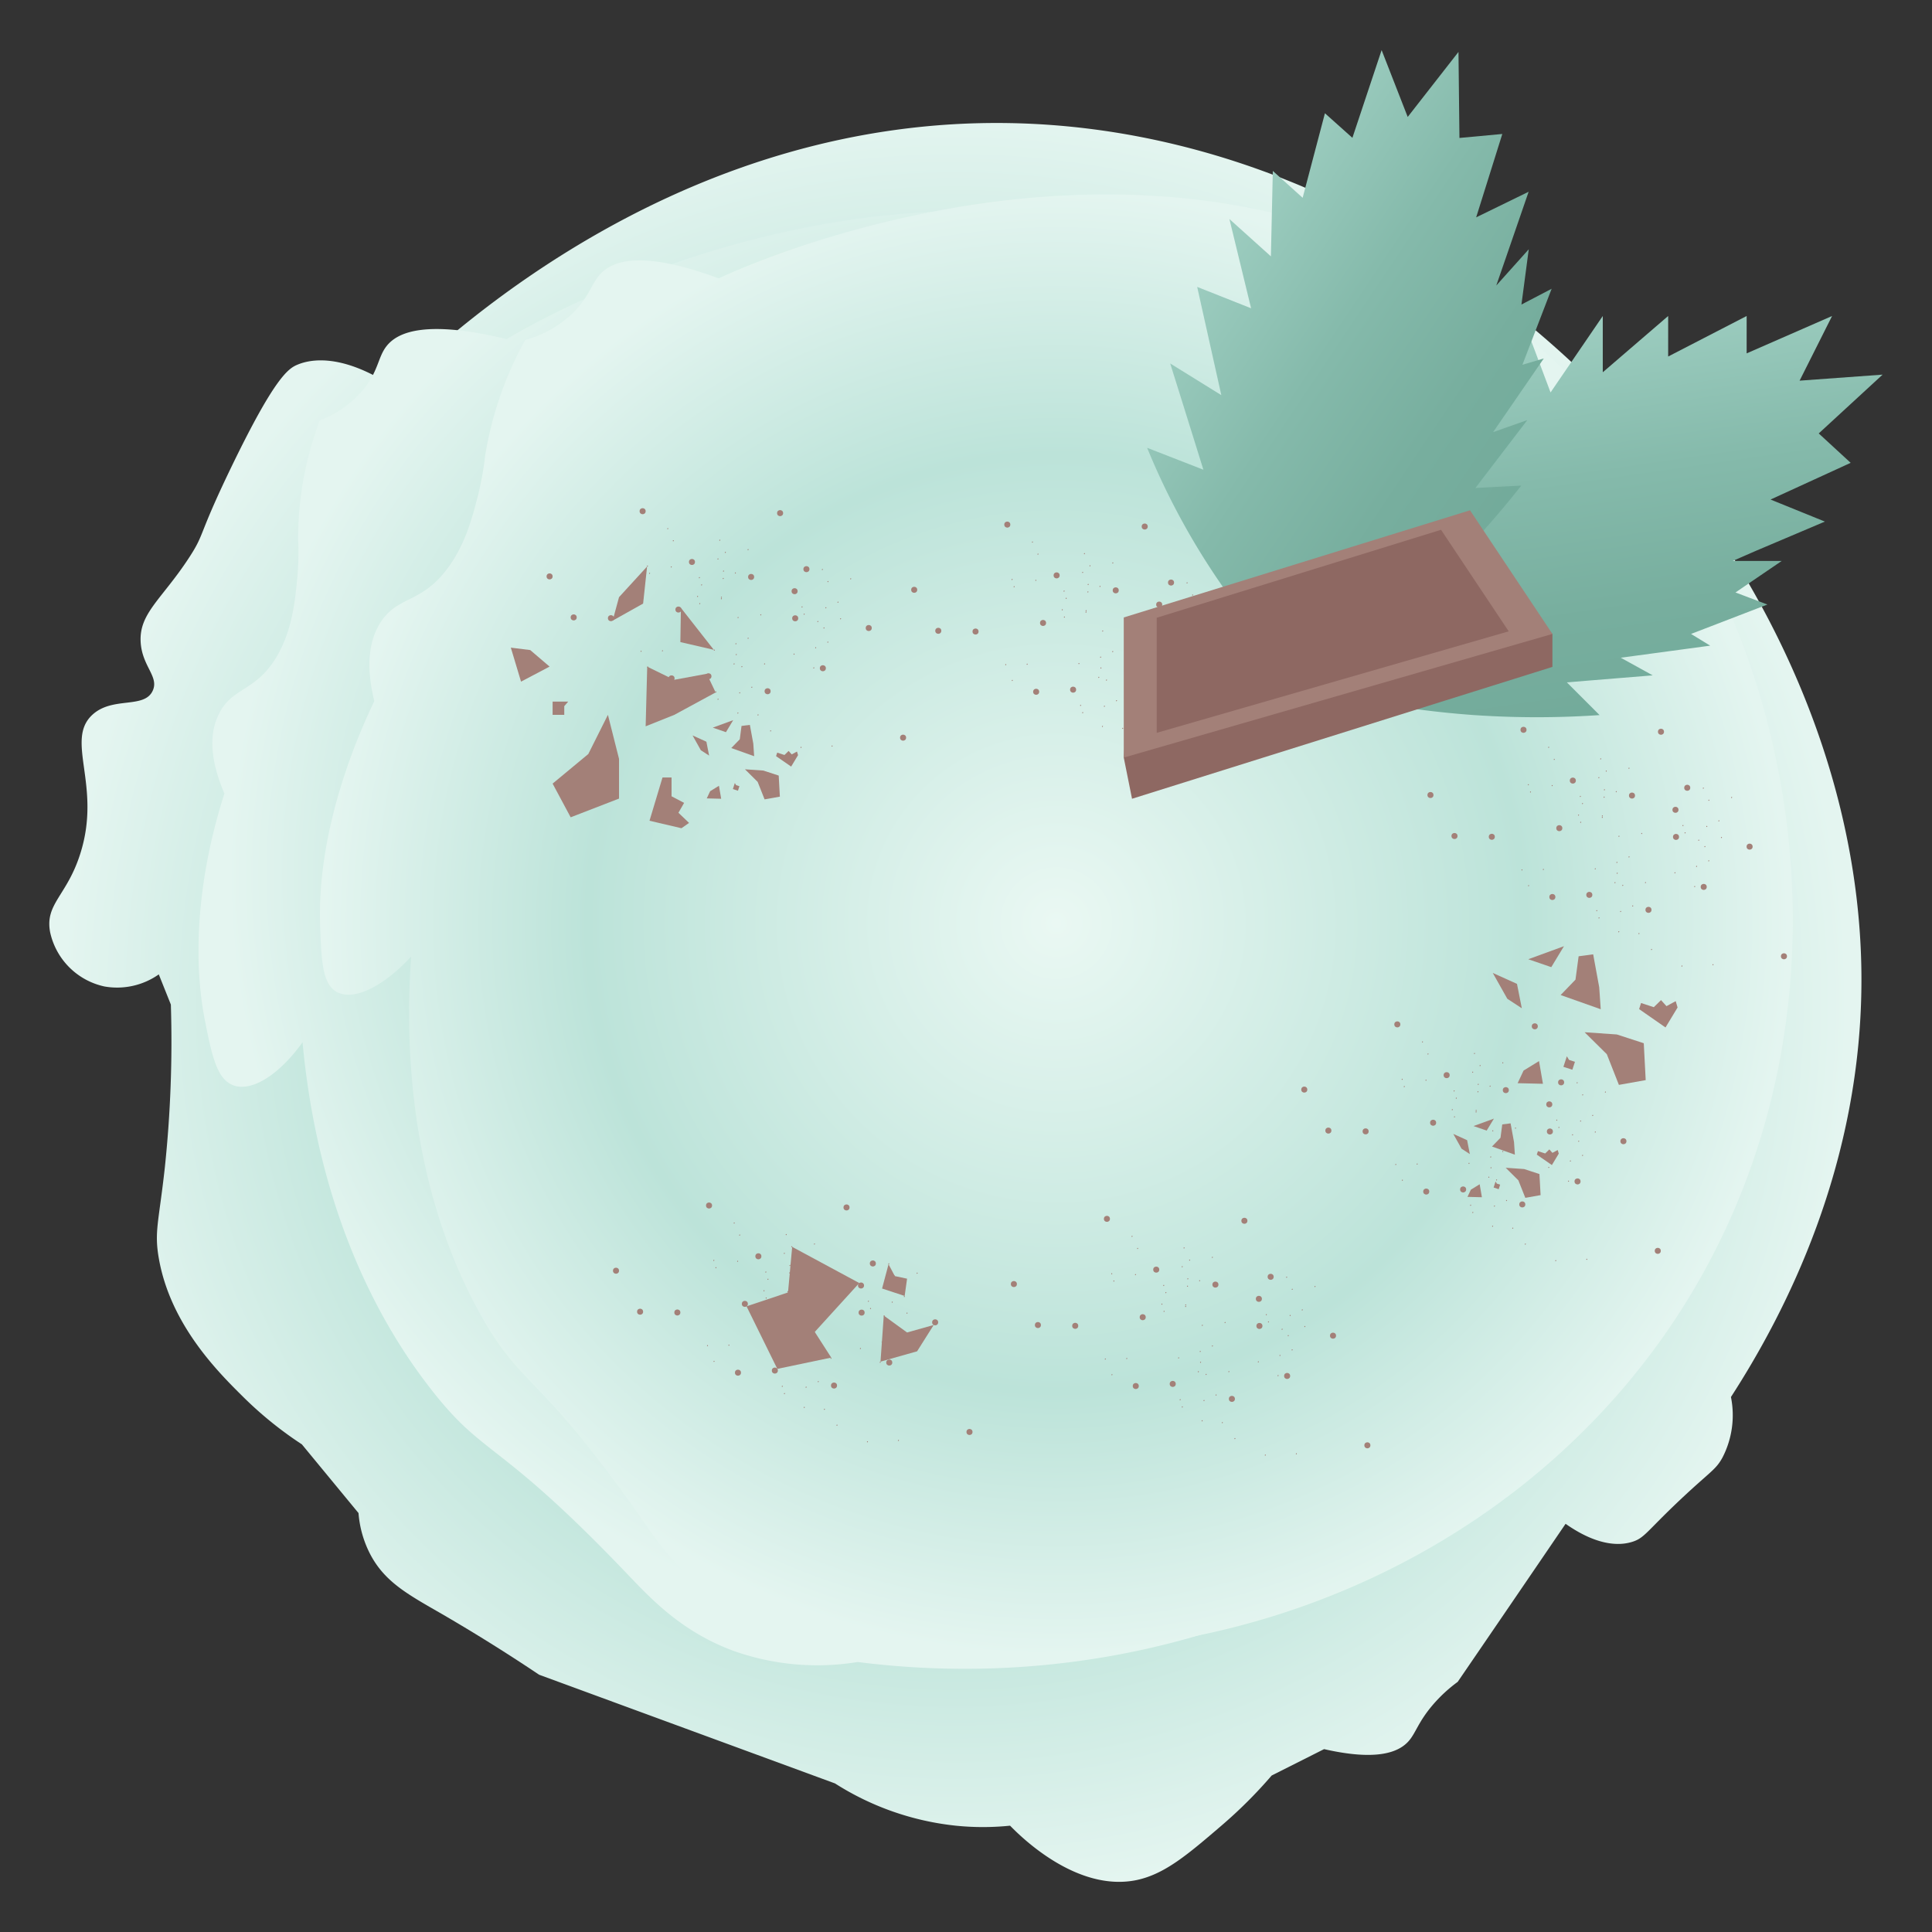 <svg xmlns="http://www.w3.org/2000/svg" xmlns:xlink="http://www.w3.org/1999/xlink" width="320" height="320" viewBox="0 0 320 320"><rect x="0" y="0" width="320" height="320" fill="#333333" stroke="none"/><defs><style>.cls-1{fill:url(#radial-gradient);}.cls-2{fill:url(#radial-gradient-2);}.cls-3{fill:url(#radial-gradient-3);}.cls-4{fill:#a38078;}.cls-5{fill:url(#linear-gradient);}.cls-6{fill:url(#linear-gradient-2);}.cls-7{fill:#8e6862;}</style><radialGradient id="radial-gradient" cx="158.25" cy="166.03" r="147.88" gradientUnits="userSpaceOnUse"><stop offset="0" stop-color="#eaf8f3"/><stop offset="0.64" stop-color="#bce3d9"/><stop offset="1" stop-color="#e4f5f0"/></radialGradient><radialGradient id="radial-gradient-2" cx="-198.38" cy="-3262.07" r="115.82" gradientTransform="matrix(0.98, 0.52, -0.5, 0.94, -1271.4, 3318.38)" xlink:href="#radial-gradient"/><radialGradient id="radial-gradient-3" cx="174.96" cy="152.91" r="121.34" xlink:href="#radial-gradient"/><linearGradient id="linear-gradient" x1="256.69" y1="37.63" x2="268.87" y2="121.77" gradientUnits="userSpaceOnUse"><stop offset="0" stop-color="#b0ddd1"/><stop offset="0.19" stop-color="#9dcdc0"/><stop offset="0.49" stop-color="#85baab"/><stop offset="0.76" stop-color="#77ae9e"/><stop offset="1" stop-color="#72aa9a"/></linearGradient><linearGradient id="linear-gradient-2" x1="-2680.54" y1="1456.97" x2="-2668.46" y2="1540.41" gradientTransform="translate(898.86 -2933.72) rotate(-47.98)" xlink:href="#linear-gradient"/></defs><g id="Layer_2" data-name="Layer 2"><path class="cls-1" d="M308.31,161.39c.25,31.55-12.84,56.43-21.61,70a15.29,15.29,0,0,1-1.39,10c-1.13,2.08-2,2.29-7,7-5.65,5.33-5.93,6.37-8,7-1.51.46-5.19,1.08-11-3q-8.92,13.1-17.87,26.18a24.5,24.5,0,0,0-4.13,3.82c-2.43,2.85-2.81,4.66-4,6-1.63,1.84-5.23,3.32-14,1.32l-8.68,4.37a76.94,76.94,0,0,1-8.33,8.31c-5.62,4.82-9.37,8-14,9-9.88,2.07-19.14-7.09-21-9a44.2,44.2,0,0,1-9,0,46.21,46.21,0,0,1-20-7l-49-18c-6.69-4.48-12.18-7.78-16-10-5.55-3.21-9.53-5.26-12-10a17.8,17.8,0,0,1-1.92-6.78L50,239.23a62.28,62.28,0,0,1-9.7-7.84c-4.1-4.06-12.08-11.94-14-23-.77-4.44,0-5.94,1-15a198.86,198.86,0,0,0,1-27l-2-5a12,12,0,0,1-9,2,11.74,11.74,0,0,1-9-9c-.88-4.71,2.79-6,5-13,3.6-11.31-2.6-18.75,2-23,3.36-3.1,8.61-.92,10-4,1.06-2.33-1.75-4-2-8-.3-4.81,3.48-7.09,8-14,2.7-4.13,1.36-3.32,7-15,7.25-15,9.49-16.38,11-17s6.77-2.33,15.92,3.74c11-10.67,48.8-44.71,102.08-43.74C242.23,21.76,307.76,91.62,308.31,161.39Z"/><path class="cls-2" d="M271,213.44c-23,43.65-74.81,68.71-128.94,61.84a41.46,41.46,0,0,1-20.53-1.83c-8.66-3.18-13.76-8.7-17.6-12.71-21.79-22.83-23.64-19.08-32.82-31-6.29-8.14-18.13-26.34-21-57.1-3.81,5.3-8.32,8.22-11.42,7.14-2.73-1-3.54-4.73-4.68-10.4-.92-4.62-2.09-13.28.16-25.94a92.69,92.69,0,0,1,3-12c-2.85-6.64-2.14-10.62-1-13,2.16-4.66,6.13-3.78,9.62-9.61,2.58-4.31,3.07-9.23,3.43-12.9a47.72,47.72,0,0,0,.16-6.7,55.12,55.12,0,0,1,3.59-19.6,17.42,17.42,0,0,0,7.28-5.2c2.43-3,2.34-5.25,3.75-7.07,1.89-2.44,6.67-4.39,19.93-1.19,2.73-1.7,69.37-41.6,132.36-7.54C272,78.81,302,154.59,271,213.44Z"/><path class="cls-3" d="M275.25,221.73c-29.14,41-83.14,60.6-134.41,48.19A38.63,38.63,0,0,1,121.27,266c-7.88-4.05-12-10.06-15-14.45-17.49-24.94-19.87-21.41-26.88-34.17-4.81-8.74-13.4-28.05-11.3-58.93-4.51,4.87-9.34,7.31-12.17,5.92-2.49-1.23-2.68-5.06-2.89-10.82-.17-4.69.07-13.42,4.23-25.78A101.14,101.14,0,0,1,62,116.13c-1.71-6.89-.4-10.78,1-13,2.82-4.41,6.52-3.13,10.81-8.57,3.17-4,4.42-8.85,5.35-12.46a51.53,51.53,0,0,0,1.2-6.65A58.86,58.86,0,0,1,87,56.3a18.19,18.19,0,0,0,7.85-4.42c2.82-2.75,3.09-5,4.73-6.64,2.22-2.23,7.15-3.68,19.47.87,2.91-1.41,73.63-34.21,129.2,6.15C297.41,88,314.55,166.42,275.25,221.73Z"/><circle class="cls-4" cx="204.28" cy="106.24" r="0.5"/><circle class="cls-4" cx="192.1" cy="104.63" r="0.5"/><circle class="cls-4" cx="171.62" cy="114.58" r="0.5"/><circle class="cls-4" cx="209.97" cy="124.4" r="0.5"/><ellipse class="cls-4" cx="182.6" cy="120.3" rx="0.1" ry="0.08" transform="translate(-10.34 223.22) rotate(-61.45)"/><ellipse class="cls-4" cx="185.94" cy="120.62" rx="0.1" ry="0.08" transform="translate(-8.87 226.32) rotate(-61.45)"/><ellipse class="cls-4" cx="182.91" cy="116.96" rx="0.1" ry="0.08" transform="translate(-7.23 221.75) rotate(-61.45)"/><ellipse class="cls-4" cx="179.32" cy="118.02" rx="0.1" ry="0.08" transform="translate(-10.04 219.15) rotate(-61.45)"/><ellipse class="cls-4" cx="188.02" cy="123.26" rx="0.1" ry="0.08" transform="translate(-10.1 229.52) rotate(-61.45)"/><ellipse class="cls-4" cx="187.03" cy="112.17" rx="0.1" ry="0.08" transform="translate(-0.88 222.86) rotate(-61.45)"/><ellipse class="cls-4" cx="178.97" cy="116.82" rx="0.1" ry="0.08" transform="translate(-9.17 218.21) rotate(-61.45)"/><ellipse class="cls-4" cx="182.34" cy="110.62" rx="0.1" ry="0.08" transform="translate(-1.97 217.94) rotate(-61.45)"/><ellipse class="cls-4" cx="184.92" cy="116.04" rx="0.1" ry="0.08" transform="translate(-5.38 223.03) rotate(-61.45)"/><ellipse class="cls-4" cx="166.57" cy="110.08" rx="0.1" ry="0.08" transform="translate(-9.72 203.79) rotate(-61.45)"/><ellipse class="cls-4" cx="167.66" cy="112.68" rx="0.1" ry="0.08" transform="translate(-11.44 206.12) rotate(-61.45)"/><ellipse class="cls-4" cx="170.12" cy="110" rx="0.1" ry="0.08" transform="translate(-7.8 206.88) rotate(-61.45)"/><ellipse class="cls-4" cx="183.26" cy="112.63" rx="0.1" ry="0.08" transform="translate(-3.25 219.79) rotate(-61.45)"/><ellipse class="cls-4" cx="193.06" cy="126" rx="0.1" ry="0.08" transform="translate(-9.87 235.38) rotate(-61.45)"/><ellipse class="cls-4" cx="198.2" cy="125.78" rx="0.1" ry="0.08" transform="translate(-7 239.78) rotate(-61.45)"/><circle class="cls-4" cx="187.53" cy="116.71" r="0.5"/><circle class="cls-4" cx="155.41" cy="104.48" r="0.5"/><circle class="cls-4" cx="193.96" cy="96.49" r="0.5"/><circle class="cls-4" cx="177.74" cy="114.23" r="0.5"/><circle class="cls-4" cx="189.6" cy="87.21" r="0.5"/><circle class="cls-4" cx="166.84" cy="86.89" r="0.5"/><circle class="cls-4" cx="196.68" cy="112.9" r="0.5"/><circle class="cls-4" cx="172.76" cy="103.18" r="0.5"/><circle class="cls-4" cx="161.58" cy="104.6" r="0.5"/><circle class="cls-4" cx="151.42" cy="97.69" r="0.5"/><ellipse class="cls-4" cx="179.88" cy="101.13" rx="0.1" ry="0.08" transform="translate(5.09 210.82) rotate(-61.45)"/><ellipse class="cls-4" cx="176.29" cy="102.19" rx="0.1" ry="0.08" transform="translate(2.28 208.22) rotate(-61.45)"/><ellipse class="cls-4" cx="175.94" cy="100.99" rx="0.1" ry="0.08" transform="translate(3.15 207.28) rotate(-61.45)"/><ellipse class="cls-4" cx="179.31" cy="94.79" rx="0.1" ry="0.08" transform="translate(10.36 207.01) rotate(-61.45)"/><ellipse class="cls-4" cx="180.23" cy="96.8" rx="0.1" ry="0.08" transform="translate(9.07 208.86) rotate(-61.45)"/><ellipse class="cls-4" cx="171.56" cy="96.1" rx="0.1" ry="0.08" transform="translate(5.16 200.89) rotate(-61.45)"/><ellipse class="cls-4" cx="167.97" cy="97.16" rx="0.1" ry="0.08" transform="translate(2.35 198.29) rotate(-61.45)"/><ellipse class="cls-4" cx="167.62" cy="95.97" rx="0.1" ry="0.08" transform="translate(3.22 197.35) rotate(-61.45)"/><ellipse class="cls-4" cx="170.99" cy="89.77" rx="0.1" ry="0.08" transform="translate(10.43 197.08) rotate(-61.45)"/><ellipse class="cls-4" cx="171.91" cy="91.77" rx="0.1" ry="0.08" transform="translate(9.15 198.93) rotate(-61.45)"/><ellipse class="cls-4" cx="179.87" cy="101.37" rx="0.1" ry="0.08" transform="translate(4.87 210.94) rotate(-61.45)"/><ellipse class="cls-4" cx="180.18" cy="98.03" rx="0.1" ry="0.08" transform="translate(7.97 209.46) rotate(-61.45)"/><ellipse class="cls-4" cx="176.59" cy="99.09" rx="0.1" ry="0.08" transform="translate(5.16 206.86) rotate(-61.45)"/><ellipse class="cls-4" cx="184.3" cy="93.24" rx="0.1" ry="0.08" transform="translate(14.33 210.57) rotate(-61.45)"/><ellipse class="cls-4" cx="176.24" cy="97.89" rx="0.1" ry="0.08" transform="translate(6.03 205.93) rotate(-61.45)"/><ellipse class="cls-4" cx="179.61" cy="91.69" rx="0.1" ry="0.08" transform="translate(13.24 205.65) rotate(-61.45)"/><ellipse class="cls-4" cx="182.19" cy="97.11" rx="0.1" ry="0.08" transform="translate(9.82 210.75) rotate(-61.45)"/><ellipse class="cls-4" cx="180.53" cy="93.7" rx="0.1" ry="0.08" transform="translate(11.95 207.51) rotate(-61.45)"/><circle class="cls-4" cx="184.8" cy="97.78" r="0.5"/><circle class="cls-4" cx="175.01" cy="95.3" r="0.5"/><ellipse class="cls-4" cx="196.86" cy="106.21" rx="0.1" ry="0.08" transform="translate(9.49 228.39) rotate(-61.45)"/><ellipse class="cls-4" cx="197.18" cy="102.87" rx="0.1" ry="0.08" transform="translate(12.59 226.92) rotate(-61.45)"/><ellipse class="cls-4" cx="193.59" cy="103.93" rx="0.1" ry="0.08" transform="translate(9.78 224.32) rotate(-61.45)"/><ellipse class="cls-4" cx="201.29" cy="98.08" rx="0.1" ry="0.08" transform="translate(18.95 228.03) rotate(-61.45)"/><ellipse class="cls-4" cx="193.23" cy="102.73" rx="0.1" ry="0.08" transform="translate(10.65 223.38) rotate(-61.45)"/><ellipse class="cls-4" cx="196.61" cy="96.53" rx="0.1" ry="0.08" transform="translate(17.86 223.11) rotate(-61.45)"/><ellipse class="cls-4" cx="199.18" cy="101.95" rx="0.1" ry="0.08" transform="translate(14.44 228.2) rotate(-61.45)"/><ellipse class="cls-4" cx="197.52" cy="98.54" rx="0.1" ry="0.08" transform="translate(16.58 224.96) rotate(-61.45)"/><circle class="cls-4" cx="192" cy="100.14" r="0.5"/><ellipse class="cls-4" cx="195.18" cy="112.83" rx="0.1" ry="0.08" transform="translate(2.8 230.37) rotate(-61.45)"/><ellipse class="cls-4" cx="195.49" cy="109.49" rx="0.1" ry="0.08" transform="translate(5.9 228.9) rotate(-61.45)"/><ellipse class="cls-4" cx="191.9" cy="110.55" rx="0.1" ry="0.08" transform="translate(3.09 226.3) rotate(-61.45)"/><ellipse class="cls-4" cx="199.61" cy="104.69" rx="0.1" ry="0.08" transform="translate(12.26 230.01) rotate(-61.45)"/><ellipse class="cls-4" cx="197.5" cy="108.57" rx="0.1" ry="0.08" transform="translate(7.75 230.18) rotate(-61.45)"/><ellipse class="cls-4" cx="195.84" cy="105.16" rx="0.1" ry="0.08" transform="translate(9.88 226.94) rotate(-61.45)"/><ellipse class="cls-4" cx="181.98" cy="112.18" rx="0.1" ry="0.08" transform="translate(-3.52 218.43) rotate(-61.45)"/><ellipse class="cls-4" cx="182.29" cy="108.83" rx="0.1" ry="0.08" transform="translate(-0.42 216.96) rotate(-61.45)"/><ellipse class="cls-4" cx="178.7" cy="109.89" rx="0.1" ry="0.08" transform="translate(-3.23 214.36) rotate(-61.45)"/><ellipse class="cls-4" cx="186.4" cy="104.04" rx="0.1" ry="0.08" transform="translate(5.94 218.07) rotate(-61.45)"/><ellipse class="cls-4" cx="184.3" cy="107.91" rx="0.1" ry="0.08" transform="translate(1.43 218.24) rotate(-61.45)"/><ellipse class="cls-4" cx="182.64" cy="104.5" rx="0.1" ry="0.08" transform="translate(3.56 215) rotate(-61.45)"/><circle class="cls-4" cx="143.89" cy="104.02" r="0.5"/><circle class="cls-4" cx="131.71" cy="102.41" r="0.5"/><circle class="cls-4" cx="111.23" cy="112.36" r="0.5"/><circle class="cls-4" cx="149.58" cy="122.18" r="0.5"/><ellipse class="cls-4" cx="122.21" cy="118.09" rx="0.1" ry="0.08" transform="translate(-39.92 169.01) rotate(-61.45)"/><ellipse class="cls-4" cx="125.55" cy="118.4" rx="0.1" ry="0.08" transform="translate(-38.45 172.11) rotate(-61.45)"/><ellipse class="cls-4" cx="122.52" cy="114.74" rx="0.1" ry="0.08" transform="translate(-36.82 167.54) rotate(-61.45)"/><ellipse class="cls-4" cx="118.93" cy="115.8" rx="0.1" ry="0.08" transform="translate(-39.63 164.94) rotate(-61.45)"/><ellipse class="cls-4" cx="127.63" cy="121.04" rx="0.1" ry="0.08" transform="translate(-39.68 175.32) rotate(-61.45)"/><ellipse class="cls-4" cx="126.63" cy="109.95" rx="0.1" ry="0.08" transform="translate(-30.46 168.65) rotate(-61.45)"/><ellipse class="cls-4" cx="118.58" cy="114.6" rx="0.1" ry="0.08" transform="translate(-38.76 164) rotate(-61.45)"/><ellipse class="cls-4" cx="121.95" cy="108.4" rx="0.1" ry="0.08" transform="translate(-31.55 163.73) rotate(-61.45)"/><ellipse class="cls-4" cx="124.53" cy="113.82" rx="0.1" ry="0.08" transform="translate(-34.97 168.82) rotate(-61.45)"/><ellipse class="cls-4" cx="106.18" cy="107.86" rx="0.1" ry="0.08" transform="translate(-39.31 149.59) rotate(-61.45)"/><ellipse class="cls-4" cx="107.27" cy="110.46" rx="0.1" ry="0.08" transform="translate(-41.02 151.91) rotate(-61.45)"/><ellipse class="cls-4" cx="109.73" cy="107.78" rx="0.1" ry="0.08" transform="translate(-37.39 152.67) rotate(-61.45)"/><ellipse class="cls-4" cx="122.87" cy="110.41" rx="0.1" ry="0.08" transform="translate(-32.83 165.58) rotate(-61.45)"/><ellipse class="cls-4" cx="132.67" cy="123.78" rx="0.1" ry="0.08" transform="translate(-39.46 181.17) rotate(-61.45)"/><ellipse class="cls-4" cx="137.81" cy="123.56" rx="0.1" ry="0.08" transform="translate(-36.58 185.57) rotate(-61.45)"/><circle class="cls-4" cx="127.14" cy="114.49" r="0.5"/><circle class="cls-4" cx="95.02" cy="102.26" r="0.5"/><circle class="cls-4" cx="133.57" cy="94.27" r="0.5"/><circle class="cls-4" cx="117.34" cy="112.01" r="0.5"/><circle class="cls-4" cx="129.21" cy="84.99" r="0.5"/><circle class="cls-4" cx="106.44" cy="84.67" r="0.5"/><circle class="cls-4" cx="136.29" cy="110.68" r="0.5"/><circle class="cls-4" cx="112.37" cy="100.96" r="0.5"/><circle class="cls-4" cx="101.19" cy="102.39" r="0.5"/><circle class="cls-4" cx="91.03" cy="95.47" r="0.5"/><ellipse class="cls-4" cx="119.49" cy="98.91" rx="0.1" ry="0.08" transform="translate(-24.5 156.61) rotate(-61.45)"/><ellipse class="cls-4" cx="115.9" cy="99.97" rx="0.1" ry="0.08" transform="translate(-27.3 154.01) rotate(-61.45)"/><ellipse class="cls-4" cx="115.54" cy="98.77" rx="0.1" ry="0.08" transform="translate(-26.44 153.07) rotate(-61.45)"/><ellipse class="cls-4" cx="118.92" cy="92.57" rx="0.1" ry="0.08" transform="translate(-19.23 152.8) rotate(-61.45)"/><ellipse class="cls-4" cx="119.83" cy="94.58" rx="0.1" ry="0.08" transform="translate(-20.51 154.65) rotate(-61.45)"/><ellipse class="cls-4" cx="111.17" cy="93.89" rx="0.1" ry="0.08" transform="translate(-24.42 146.68) rotate(-61.45)"/><ellipse class="cls-4" cx="107.58" cy="94.95" rx="0.1" ry="0.08" transform="translate(-27.23 144.08) rotate(-61.45)"/><ellipse class="cls-4" cx="107.23" cy="93.75" rx="0.1" ry="0.08" transform="translate(-26.36 143.14) rotate(-61.45)"/><ellipse class="cls-4" cx="110.6" cy="87.55" rx="0.1" ry="0.08" transform="translate(-19.16 142.87) rotate(-61.45)"/><ellipse class="cls-4" cx="111.52" cy="89.55" rx="0.1" ry="0.08" transform="translate(-20.44 144.72) rotate(-61.45)"/><ellipse class="cls-4" cx="119.48" cy="99.16" rx="0.1" ry="0.08" transform="translate(-24.72 156.73) rotate(-61.45)"/><ellipse class="cls-4" cx="119.79" cy="95.81" rx="0.1" ry="0.08" transform="translate(-21.62 155.25) rotate(-61.45)"/><ellipse class="cls-4" cx="116.2" cy="96.87" rx="0.1" ry="0.08" transform="translate(-24.42 152.65) rotate(-61.45)"/><ellipse class="cls-4" cx="123.9" cy="91.02" rx="0.1" ry="0.08" transform="translate(-15.26 156.37) rotate(-61.45)"/><ellipse class="cls-4" cx="115.85" cy="95.67" rx="0.1" ry="0.08" transform="translate(-23.56 151.72) rotate(-61.45)"/><ellipse class="cls-4" cx="119.22" cy="89.47" rx="0.1" ry="0.08" transform="translate(-16.35 151.44) rotate(-61.45)"/><ellipse class="cls-4" cx="121.8" cy="94.89" rx="0.1" ry="0.08" transform="translate(-19.76 156.54) rotate(-61.45)"/><ellipse class="cls-4" cx="120.14" cy="91.48" rx="0.1" ry="0.08" transform="translate(-17.63 153.3) rotate(-61.45)"/><circle class="cls-4" cx="124.41" cy="95.56" r="0.5"/><circle class="cls-4" cx="114.61" cy="93.08" r="0.5"/><ellipse class="cls-4" cx="136.47" cy="104" rx="0.1" ry="0.08" transform="translate(-20.1 174.18) rotate(-61.45)"/><ellipse class="cls-4" cx="136.78" cy="100.65" rx="0.1" ry="0.08" transform="translate(-16.99 172.71) rotate(-61.45)"/><ellipse class="cls-4" cx="133.19" cy="101.71" rx="0.1" ry="0.08" transform="translate(-19.8 170.11) rotate(-61.45)"/><ellipse class="cls-4" cx="140.9" cy="95.86" rx="0.1" ry="0.08" transform="translate(-10.64 173.82) rotate(-61.45)"/><ellipse class="cls-4" cx="132.84" cy="100.51" rx="0.1" ry="0.08" transform="translate(-18.93 169.18) rotate(-61.45)"/><ellipse class="cls-4" cx="136.21" cy="94.31" rx="0.1" ry="0.08" transform="translate(-11.73 168.9) rotate(-61.45)"/><ellipse class="cls-4" cx="138.79" cy="99.73" rx="0.1" ry="0.08" transform="translate(-15.14 173.99) rotate(-61.45)"/><ellipse class="cls-4" cx="137.13" cy="96.32" rx="0.1" ry="0.08" transform="translate(-13.01 170.75) rotate(-61.45)"/><circle class="cls-4" cx="131.61" cy="97.92" r="0.5"/><ellipse class="cls-4" cx="134.79" cy="110.61" rx="0.1" ry="0.08" transform="translate(-26.79 176.16) rotate(-61.45)"/><ellipse class="cls-4" cx="135.1" cy="107.27" rx="0.1" ry="0.08" transform="translate(-23.69 174.69) rotate(-61.45)"/><ellipse class="cls-4" cx="131.51" cy="108.33" rx="0.1" ry="0.08" transform="translate(-26.49 172.09) rotate(-61.45)"/><ellipse class="cls-4" cx="139.22" cy="102.48" rx="0.1" ry="0.08" transform="translate(-17.33 175.8) rotate(-61.45)"/><ellipse class="cls-4" cx="137.11" cy="106.35" rx="0.1" ry="0.08" transform="translate(-21.83 175.97) rotate(-61.45)"/><ellipse class="cls-4" cx="135.45" cy="102.94" rx="0.1" ry="0.08" transform="translate(-19.7 172.73) rotate(-61.45)"/><ellipse class="cls-4" cx="121.59" cy="109.96" rx="0.1" ry="0.08" transform="translate(-33.11 164.22) rotate(-61.45)"/><ellipse class="cls-4" cx="121.9" cy="106.61" rx="0.1" ry="0.08" transform="translate(-30.01 162.75) rotate(-61.45)"/><ellipse class="cls-4" cx="118.31" cy="107.67" rx="0.1" ry="0.08" transform="translate(-32.81 160.15) rotate(-61.45)"/><ellipse class="cls-4" cx="126.01" cy="101.82" rx="0.1" ry="0.08" transform="translate(-23.65 163.86) rotate(-61.45)"/><ellipse class="cls-4" cx="123.9" cy="105.7" rx="0.1" ry="0.08" transform="translate(-28.15 164.03) rotate(-61.45)"/><ellipse class="cls-4" cx="122.25" cy="102.28" rx="0.1" ry="0.08" transform="translate(-26.02 160.79) rotate(-61.45)"/><circle class="cls-4" cx="154.89" cy="219.02" r="0.5"/><circle class="cls-4" cx="142.71" cy="217.41" r="0.5"/><circle class="cls-4" cx="122.23" cy="227.36" r="0.5"/><circle class="cls-4" cx="160.58" cy="237.18" r="0.5"/><ellipse class="cls-4" cx="133.21" cy="233.09" rx="0.1" ry="0.08" transform="translate(-135.2 238.72) rotate(-61.45)"/><ellipse class="cls-4" cx="136.55" cy="233.4" rx="0.1" ry="0.08" transform="translate(-133.73 241.82) rotate(-61.45)"/><ellipse class="cls-4" cx="133.52" cy="229.74" rx="0.1" ry="0.08" transform="translate(-132.1 237.25) rotate(-61.45)"/><ellipse class="cls-4" cx="129.93" cy="230.8" rx="0.1" ry="0.08" transform="translate(-134.9 234.65) rotate(-61.45)"/><ellipse class="cls-4" cx="138.63" cy="236.04" rx="0.1" ry="0.08" transform="translate(-134.96 245.02) rotate(-61.45)"/><ellipse class="cls-4" cx="137.63" cy="224.95" rx="0.1" ry="0.08" transform="translate(-125.74 238.36) rotate(-61.45)"/><ellipse class="cls-4" cx="129.58" cy="229.6" rx="0.1" ry="0.08" transform="translate(-134.04 233.71) rotate(-61.45)"/><ellipse class="cls-4" cx="132.95" cy="223.4" rx="0.1" ry="0.08" transform="translate(-126.83 233.44) rotate(-61.45)"/><ellipse class="cls-4" cx="135.53" cy="228.82" rx="0.1" ry="0.08" transform="translate(-130.24 238.53) rotate(-61.45)"/><ellipse class="cls-4" cx="117.18" cy="222.86" rx="0.1" ry="0.08" transform="translate(-134.58 219.3) rotate(-61.45)"/><ellipse class="cls-4" cx="118.27" cy="225.46" rx="0.1" ry="0.08" transform="translate(-136.3 221.62) rotate(-61.45)"/><ellipse class="cls-4" cx="120.73" cy="222.78" rx="0.1" ry="0.08" transform="translate(-132.66 222.38) rotate(-61.45)"/><ellipse class="cls-4" cx="133.87" cy="225.41" rx="0.1" ry="0.08" transform="translate(-128.11 235.29) rotate(-61.45)"/><ellipse class="cls-4" cx="143.67" cy="238.78" rx="0.1" ry="0.08" transform="translate(-134.73 250.88) rotate(-61.45)"/><ellipse class="cls-4" cx="148.81" cy="238.56" rx="0.1" ry="0.08" transform="translate(-131.86 255.28) rotate(-61.45)"/><circle class="cls-4" cx="138.14" cy="229.49" r="0.5"/><circle class="cls-4" cx="106.02" cy="217.26" r="0.5"/><circle class="cls-4" cx="144.57" cy="209.27" r="0.5"/><circle class="cls-4" cx="128.34" cy="227.01" r="0.5"/><circle class="cls-4" cx="140.21" cy="199.99" r="0.5"/><circle class="cls-4" cx="117.44" cy="199.67" r="0.5"/><circle class="cls-4" cx="147.29" cy="225.68" r="0.5"/><circle class="cls-4" cx="123.37" cy="215.96" r="0.5"/><circle class="cls-4" cx="112.19" cy="217.39" r="0.5"/><circle class="cls-4" cx="102.03" cy="210.47" r="0.5"/><ellipse class="cls-4" cx="130.49" cy="213.91" rx="0.1" ry="0.08" transform="translate(-119.77 226.32) rotate(-61.45)"/><ellipse class="cls-4" cx="126.9" cy="214.97" rx="0.1" ry="0.08" transform="translate(-122.58 223.72) rotate(-61.45)"/><ellipse class="cls-4" cx="126.54" cy="213.77" rx="0.1" ry="0.08" transform="translate(-121.71 222.78) rotate(-61.45)"/><ellipse class="cls-4" cx="129.92" cy="207.57" rx="0.1" ry="0.08" transform="translate(-114.51 222.51) rotate(-61.45)"/><ellipse class="cls-4" cx="130.83" cy="209.58" rx="0.1" ry="0.08" transform="translate(-115.79 224.36) rotate(-61.45)"/><ellipse class="cls-4" cx="122.17" cy="208.89" rx="0.1" ry="0.08" transform="translate(-119.7 216.39) rotate(-61.45)"/><ellipse class="cls-4" cx="118.58" cy="209.95" rx="0.1" ry="0.08" transform="translate(-122.51 213.79) rotate(-61.45)"/><ellipse class="cls-4" cx="118.23" cy="208.75" rx="0.1" ry="0.08" transform="translate(-121.64 212.85) rotate(-61.45)"/><ellipse class="cls-4" cx="121.6" cy="202.55" rx="0.1" ry="0.08" transform="translate(-114.43 212.58) rotate(-61.45)"/><ellipse class="cls-4" cx="122.52" cy="204.55" rx="0.1" ry="0.08" transform="translate(-115.72 214.43) rotate(-61.45)"/><ellipse class="cls-4" cx="130.48" cy="214.16" rx="0.1" ry="0.08" transform="translate(-120 226.44) rotate(-61.45)"/><ellipse class="cls-4" cx="130.79" cy="210.81" rx="0.1" ry="0.08" transform="translate(-116.89 224.96) rotate(-61.45)"/><ellipse class="cls-4" cx="127.2" cy="211.87" rx="0.1" ry="0.08" transform="translate(-119.7 222.36) rotate(-61.45)"/><ellipse class="cls-4" cx="134.9" cy="206.02" rx="0.1" ry="0.08" transform="translate(-110.54 226.08) rotate(-61.45)"/><ellipse class="cls-4" cx="126.85" cy="210.67" rx="0.1" ry="0.08" transform="translate(-118.83 221.43) rotate(-61.45)"/><ellipse class="cls-4" cx="130.22" cy="204.47" rx="0.1" ry="0.08" transform="translate(-111.62 221.15) rotate(-61.45)"/><ellipse class="cls-4" cx="132.8" cy="209.89" rx="0.1" ry="0.08" transform="translate(-115.04 226.25) rotate(-61.45)"/><ellipse class="cls-4" cx="131.14" cy="206.48" rx="0.1" ry="0.08" transform="translate(-112.91 223.01) rotate(-61.45)"/><circle class="cls-4" cx="135.41" cy="210.56" r="0.5"/><circle class="cls-4" cx="125.61" cy="208.08" r="0.5"/><ellipse class="cls-4" cx="147.47" cy="219" rx="0.1" ry="0.08" transform="translate(-115.37 243.89) rotate(-61.45)"/><ellipse class="cls-4" cx="147.78" cy="215.65" rx="0.1" ry="0.08" transform="translate(-112.27 242.42) rotate(-61.45)"/><ellipse class="cls-4" cx="144.19" cy="216.71" rx="0.1" ry="0.08" transform="translate(-115.08 239.82) rotate(-61.45)"/><ellipse class="cls-4" cx="151.9" cy="210.86" rx="0.1" ry="0.08" transform="translate(-105.91 243.53) rotate(-61.45)"/><ellipse class="cls-4" cx="143.84" cy="215.51" rx="0.1" ry="0.08" transform="translate(-114.21 238.88) rotate(-61.45)"/><ellipse class="cls-4" cx="147.21" cy="209.31" rx="0.1" ry="0.08" transform="translate(-107 238.61) rotate(-61.45)"/><ellipse class="cls-4" cx="149.79" cy="214.73" rx="0.1" ry="0.08" transform="translate(-110.42 243.7) rotate(-61.45)"/><ellipse class="cls-4" cx="148.13" cy="211.32" rx="0.1" ry="0.08" transform="translate(-108.28 240.46) rotate(-61.45)"/><circle class="cls-4" cx="142.61" cy="212.92" r="0.5"/><ellipse class="cls-4" cx="145.79" cy="225.61" rx="0.1" ry="0.08" transform="translate(-122.06 245.87) rotate(-61.45)"/><ellipse class="cls-4" cx="146.1" cy="222.27" rx="0.1" ry="0.08" transform="translate(-118.96 244.4) rotate(-61.45)"/><ellipse class="cls-4" cx="142.51" cy="223.33" rx="0.1" ry="0.08" transform="translate(-121.77 241.8) rotate(-61.45)"/><ellipse class="cls-4" cx="150.22" cy="217.48" rx="0.1" ry="0.08" transform="translate(-112.6 245.51) rotate(-61.45)"/><ellipse class="cls-4" cx="148.11" cy="221.35" rx="0.1" ry="0.08" transform="translate(-117.11 245.68) rotate(-61.45)"/><ellipse class="cls-4" cx="146.45" cy="217.94" rx="0.1" ry="0.08" transform="translate(-114.98 242.44) rotate(-61.45)"/><ellipse class="cls-4" cx="132.59" cy="224.96" rx="0.1" ry="0.08" transform="translate(-128.38 233.93) rotate(-61.45)"/><ellipse class="cls-4" cx="132.9" cy="221.61" rx="0.1" ry="0.08" transform="translate(-125.28 232.46) rotate(-61.45)"/><ellipse class="cls-4" cx="129.31" cy="222.67" rx="0.1" ry="0.08" transform="translate(-128.09 229.86) rotate(-61.45)"/><ellipse class="cls-4" cx="137.01" cy="216.82" rx="0.1" ry="0.08" transform="translate(-118.92 233.57) rotate(-61.45)"/><ellipse class="cls-4" cx="134.9" cy="220.7" rx="0.1" ry="0.08" transform="translate(-123.43 233.74) rotate(-61.45)"/><ellipse class="cls-4" cx="133.25" cy="217.28" rx="0.1" ry="0.08" transform="translate(-121.3 230.5) rotate(-61.45)"/><circle class="cls-4" cx="268.89" cy="189.02" r="0.5"/><circle class="cls-4" cx="256.71" cy="187.41" r="0.5"/><circle class="cls-4" cx="236.23" cy="197.36" r="0.5"/><circle class="cls-4" cx="274.58" cy="207.18" r="0.5"/><ellipse class="cls-4" cx="247.21" cy="203.09" rx="0.1" ry="0.08" transform="translate(-49.32 323.19) rotate(-61.45)"/><ellipse class="cls-4" cx="250.55" cy="203.4" rx="0.1" ry="0.08" transform="translate(-47.85 326.3) rotate(-61.45)"/><ellipse class="cls-4" cx="247.52" cy="199.74" rx="0.1" ry="0.08" transform="translate(-46.22 321.72) rotate(-61.45)"/><ellipse class="cls-4" cx="243.93" cy="200.8" rx="0.1" ry="0.08" transform="translate(-49.02 319.12) rotate(-61.45)"/><ellipse class="cls-4" cx="252.63" cy="206.04" rx="0.1" ry="0.08" transform="translate(-49.08 329.5) rotate(-61.45)"/><ellipse class="cls-4" cx="251.63" cy="194.95" rx="0.1" ry="0.08" transform="translate(-39.86 322.83) rotate(-61.45)"/><ellipse class="cls-4" cx="243.58" cy="199.6" rx="0.1" ry="0.08" transform="translate(-48.16 318.19) rotate(-61.45)"/><ellipse class="cls-4" cx="246.95" cy="193.4" rx="0.1" ry="0.08" transform="translate(-40.95 317.91) rotate(-61.45)"/><ellipse class="cls-4" cx="249.53" cy="198.82" rx="0.1" ry="0.08" transform="translate(-44.37 323.01) rotate(-61.45)"/><ellipse class="cls-4" cx="231.18" cy="192.86" rx="0.1" ry="0.08" transform="translate(-48.71 303.77) rotate(-61.45)"/><ellipse class="cls-4" cx="232.27" cy="195.46" rx="0.1" ry="0.08" transform="translate(-50.42 306.09) rotate(-61.45)"/><ellipse class="cls-4" cx="234.73" cy="192.78" rx="0.1" ry="0.08" transform="translate(-46.79 306.86) rotate(-61.45)"/><ellipse class="cls-4" cx="247.87" cy="195.41" rx="0.1" ry="0.08" transform="translate(-42.23 319.77) rotate(-61.45)"/><ellipse class="cls-4" cx="257.67" cy="208.78" rx="0.1" ry="0.08" transform="translate(-48.86 335.36) rotate(-61.45)"/><ellipse class="cls-4" cx="262.81" cy="208.56" rx="0.1" ry="0.08" transform="translate(-45.98 339.76) rotate(-61.45)"/><circle class="cls-4" cx="252.14" cy="199.49" r="0.5"/><circle class="cls-4" cx="220.02" cy="187.26" r="0.5"/><circle class="cls-4" cx="258.57" cy="179.27" r="0.5"/><circle class="cls-4" cx="242.34" cy="197.01" r="0.5"/><circle class="cls-4" cx="254.21" cy="169.99" r="0.5"/><circle class="cls-4" cx="231.44" cy="169.67" r="0.5"/><circle class="cls-4" cx="261.29" cy="195.68" r="0.5"/><circle class="cls-4" cx="237.37" cy="185.96" r="0.5"/><circle class="cls-4" cx="226.19" cy="187.39" r="0.5"/><circle class="cls-4" cx="216.03" cy="180.47" r="0.5"/><ellipse class="cls-4" cx="244.49" cy="183.91" rx="0.1" ry="0.08" transform="translate(-33.9 310.79) rotate(-61.45)"/><ellipse class="cls-4" cx="240.9" cy="184.97" rx="0.1" ry="0.08" transform="translate(-36.7 308.19) rotate(-61.45)"/><ellipse class="cls-4" cx="240.54" cy="183.77" rx="0.1" ry="0.08" transform="translate(-35.84 307.26) rotate(-61.45)"/><ellipse class="cls-4" cx="243.92" cy="177.57" rx="0.1" ry="0.08" transform="translate(-28.63 306.98) rotate(-61.45)"/><ellipse class="cls-4" cx="244.83" cy="179.58" rx="0.1" ry="0.08" transform="translate(-29.91 308.84) rotate(-61.45)"/><ellipse class="cls-4" cx="236.17" cy="178.89" rx="0.1" ry="0.08" transform="translate(-33.82 300.87) rotate(-61.45)"/><ellipse class="cls-4" cx="232.58" cy="179.95" rx="0.1" ry="0.08" transform="translate(-36.63 298.27) rotate(-61.45)"/><ellipse class="cls-4" cx="232.23" cy="178.75" rx="0.1" ry="0.08" transform="translate(-35.76 297.33) rotate(-61.45)"/><ellipse class="cls-4" cx="235.6" cy="172.55" rx="0.1" ry="0.08" transform="translate(-28.56 297.06) rotate(-61.45)"/><ellipse class="cls-4" cx="236.52" cy="174.55" rx="0.1" ry="0.08" transform="translate(-29.84 298.91) rotate(-61.45)"/><ellipse class="cls-4" cx="244.48" cy="184.16" rx="0.1" ry="0.08" transform="translate(-34.12 310.91) rotate(-61.45)"/><ellipse class="cls-4" cx="244.79" cy="180.81" rx="0.1" ry="0.08" transform="translate(-31.02 309.44) rotate(-61.45)"/><ellipse class="cls-4" cx="241.2" cy="181.87" rx="0.1" ry="0.08" transform="translate(-33.82 306.84) rotate(-61.45)"/><ellipse class="cls-4" cx="248.9" cy="176.02" rx="0.1" ry="0.08" transform="translate(-24.66 310.55) rotate(-61.45)"/><ellipse class="cls-4" cx="240.85" cy="180.67" rx="0.1" ry="0.08" transform="translate(-32.96 305.91) rotate(-61.45)"/><ellipse class="cls-4" cx="244.22" cy="174.47" rx="0.1" ry="0.08" transform="translate(-25.75 305.63) rotate(-61.45)"/><ellipse class="cls-4" cx="246.8" cy="179.89" rx="0.1" ry="0.08" transform="translate(-29.16 310.72) rotate(-61.45)"/><ellipse class="cls-4" cx="245.14" cy="176.48" rx="0.1" ry="0.08" transform="translate(-27.03 307.48) rotate(-61.45)"/><circle class="cls-4" cx="249.41" cy="180.56" r="0.5"/><circle class="cls-4" cx="239.61" cy="178.08" r="0.5"/><ellipse class="cls-4" cx="261.47" cy="189" rx="0.1" ry="0.08" transform="translate(-29.5 328.37) rotate(-61.45)"/><ellipse class="cls-4" cx="261.78" cy="185.65" rx="0.1" ry="0.08" transform="translate(-26.39 326.9) rotate(-61.45)"/><ellipse class="cls-4" cx="258.19" cy="186.71" rx="0.1" ry="0.08" transform="translate(-29.2 324.3) rotate(-61.45)"/><ellipse class="cls-4" cx="265.9" cy="180.86" rx="0.1" ry="0.08" transform="translate(-20.04 328.01) rotate(-61.45)"/><ellipse class="cls-4" cx="257.84" cy="185.51" rx="0.1" ry="0.08" transform="translate(-28.33 323.36) rotate(-61.45)"/><ellipse class="cls-4" cx="261.21" cy="179.31" rx="0.1" ry="0.08" transform="translate(-21.12 323.09) rotate(-61.45)"/><ellipse class="cls-4" cx="263.79" cy="184.73" rx="0.1" ry="0.08" transform="translate(-24.54 328.18) rotate(-61.45)"/><ellipse class="cls-4" cx="262.13" cy="181.32" rx="0.1" ry="0.08" transform="translate(-22.41 324.94) rotate(-61.45)"/><circle class="cls-4" cx="256.61" cy="182.92" r="0.5"/><ellipse class="cls-4" cx="259.79" cy="195.61" rx="0.1" ry="0.08" transform="translate(-36.19 330.35) rotate(-61.45)"/><ellipse class="cls-4" cx="260.1" cy="192.27" rx="0.1" ry="0.08" transform="translate(-33.09 328.88) rotate(-61.45)"/><ellipse class="cls-4" cx="256.51" cy="193.33" rx="0.1" ry="0.08" transform="translate(-35.89 326.28) rotate(-61.45)"/><ellipse class="cls-4" cx="264.22" cy="187.48" rx="0.1" ry="0.08" transform="translate(-26.73 329.99) rotate(-61.45)"/><ellipse class="cls-4" cx="262.11" cy="191.35" rx="0.1" ry="0.08" transform="translate(-31.23 330.16) rotate(-61.45)"/><ellipse class="cls-4" cx="260.45" cy="187.94" rx="0.1" ry="0.08" transform="translate(-29.1 326.92) rotate(-61.45)"/><ellipse class="cls-4" cx="246.59" cy="194.96" rx="0.1" ry="0.08" transform="translate(-42.51 318.41) rotate(-61.45)"/><ellipse class="cls-4" cx="246.9" cy="191.61" rx="0.1" ry="0.08" transform="translate(-39.4 316.93) rotate(-61.45)"/><ellipse class="cls-4" cx="243.31" cy="192.67" rx="0.1" ry="0.08" transform="translate(-42.21 314.33) rotate(-61.45)"/><ellipse class="cls-4" cx="251.01" cy="186.82" rx="0.1" ry="0.08" transform="translate(-33.05 318.05) rotate(-61.45)"/><ellipse class="cls-4" cx="248.9" cy="190.7" rx="0.1" ry="0.08" transform="translate(-37.55 318.22) rotate(-61.45)"/><ellipse class="cls-4" cx="247.25" cy="187.28" rx="0.1" ry="0.08" transform="translate(-35.42 314.98) rotate(-61.45)"/><circle class="cls-4" cx="289.79" cy="140.23" r="0.5"/><circle class="cls-4" cx="277.6" cy="138.62" r="0.5"/><circle class="cls-4" cx="257.12" cy="148.57" r="0.5"/><circle class="cls-4" cx="295.48" cy="158.39" r="0.5"/><ellipse class="cls-4" cx="268.1" cy="154.3" rx="0.1" ry="0.08" transform="translate(4.45 316.08) rotate(-61.45)"/><ellipse class="cls-4" cx="271.45" cy="154.61" rx="0.1" ry="0.08" transform="translate(5.92 319.18) rotate(-61.45)"/><ellipse class="cls-4" cx="268.42" cy="150.95" rx="0.1" ry="0.08" transform="translate(7.55 314.61) rotate(-61.45)"/><ellipse class="cls-4" cx="264.83" cy="152.01" rx="0.1" ry="0.08" transform="translate(4.75 312.01) rotate(-61.45)"/><ellipse class="cls-4" cx="273.53" cy="157.25" rx="0.1" ry="0.08" transform="translate(4.69 322.38) rotate(-61.45)"/><ellipse class="cls-4" cx="272.53" cy="146.16" rx="0.1" ry="0.08" transform="translate(13.91 315.72) rotate(-61.45)"/><ellipse class="cls-4" cx="264.47" cy="150.81" rx="0.1" ry="0.08" transform="translate(5.61 311.07) rotate(-61.45)"/><ellipse class="cls-4" cx="267.85" cy="144.61" rx="0.1" ry="0.08" transform="translate(12.82 310.8) rotate(-61.45)"/><ellipse class="cls-4" cx="270.42" cy="150.03" rx="0.1" ry="0.08" transform="translate(9.4 315.89) rotate(-61.45)"/><ellipse class="cls-4" cx="252.07" cy="144.07" rx="0.1" ry="0.08" transform="translate(5.06 296.65) rotate(-61.45)"/><ellipse class="cls-4" cx="253.17" cy="146.67" rx="0.1" ry="0.08" transform="translate(3.35 298.98) rotate(-61.45)"/><ellipse class="cls-4" cx="255.63" cy="143.99" rx="0.1" ry="0.08" transform="translate(6.98 299.74) rotate(-61.45)"/><ellipse class="cls-4" cx="268.76" cy="146.62" rx="0.1" ry="0.08" transform="translate(11.54 312.65) rotate(-61.45)"/><ellipse class="cls-4" cx="278.57" cy="159.99" rx="0.1" ry="0.08" transform="translate(4.91 328.24) rotate(-61.45)"/><ellipse class="cls-4" cx="283.71" cy="159.77" rx="0.1" ry="0.08" transform="translate(7.79 332.64) rotate(-61.45)"/><circle class="cls-4" cx="273.04" cy="150.7" r="0.5"/><circle class="cls-4" cx="240.91" cy="138.47" r="0.5"/><circle class="cls-4" cx="279.46" cy="130.48" r="0.5"/><circle class="cls-4" cx="263.24" cy="148.22" r="0.5"/><circle class="cls-4" cx="275.11" cy="121.2" r="0.5"/><circle class="cls-4" cx="252.34" cy="120.88" r="0.5"/><circle class="cls-4" cx="282.19" cy="146.9" r="0.5"/><circle class="cls-4" cx="258.27" cy="137.17" r="0.5"/><circle class="cls-4" cx="247.09" cy="138.6" r="0.5"/><circle class="cls-4" cx="236.93" cy="131.68" r="0.5"/><ellipse class="cls-4" cx="265.39" cy="135.12" rx="0.1" ry="0.08" transform="translate(19.87 303.68) rotate(-61.45)"/><ellipse class="cls-4" cx="261.8" cy="136.18" rx="0.1" ry="0.08" transform="translate(17.07 301.08) rotate(-61.45)"/><ellipse class="cls-4" cx="261.44" cy="134.99" rx="0.1" ry="0.08" transform="translate(17.93 300.14) rotate(-61.45)"/><ellipse class="cls-4" cx="264.81" cy="128.78" rx="0.1" ry="0.08" transform="translate(25.14 299.87) rotate(-61.45)"/><ellipse class="cls-4" cx="265.73" cy="130.79" rx="0.1" ry="0.08" transform="translate(23.86 301.72) rotate(-61.45)"/><ellipse class="cls-4" cx="257.07" cy="130.1" rx="0.1" ry="0.08" transform="translate(19.95 293.75) rotate(-61.45)"/><ellipse class="cls-4" cx="253.48" cy="131.16" rx="0.1" ry="0.08" transform="translate(17.14 291.15) rotate(-61.45)"/><ellipse class="cls-4" cx="253.13" cy="129.96" rx="0.1" ry="0.08" transform="translate(18.01 290.21) rotate(-61.45)"/><ellipse class="cls-4" cx="256.5" cy="123.76" rx="0.1" ry="0.08" transform="translate(25.21 289.94) rotate(-61.45)"/><ellipse class="cls-4" cx="257.42" cy="125.77" rx="0.1" ry="0.08" transform="translate(23.93 291.79) rotate(-61.45)"/><ellipse class="cls-4" cx="265.37" cy="135.37" rx="0.1" ry="0.08" transform="translate(19.65 303.79) rotate(-61.45)"/><ellipse class="cls-4" cx="265.69" cy="132.02" rx="0.1" ry="0.08" transform="translate(22.75 302.32) rotate(-61.45)"/><ellipse class="cls-4" cx="262.1" cy="133.08" rx="0.1" ry="0.08" transform="translate(19.95 299.72) rotate(-61.45)"/><ellipse class="cls-4" cx="269.8" cy="127.23" rx="0.1" ry="0.08" transform="translate(29.11 303.43) rotate(-61.45)"/><ellipse class="cls-4" cx="261.74" cy="131.89" rx="0.1" ry="0.08" transform="translate(20.81 298.79) rotate(-61.45)"/><ellipse class="cls-4" cx="265.12" cy="125.68" rx="0.1" ry="0.08" transform="translate(28.02 298.51) rotate(-61.45)"/><ellipse class="cls-4" cx="267.69" cy="131.1" rx="0.1" ry="0.08" transform="translate(24.61 303.61) rotate(-61.45)"/><ellipse class="cls-4" cx="266.03" cy="127.69" rx="0.1" ry="0.08" transform="translate(26.74 300.37) rotate(-61.45)"/><circle class="cls-4" cx="270.31" cy="131.77" r="0.5"/><circle class="cls-4" cx="260.51" cy="129.29" r="0.5"/><ellipse class="cls-4" cx="282.37" cy="140.21" rx="0.1" ry="0.08" transform="translate(24.27 321.25) rotate(-61.45)"/><ellipse class="cls-4" cx="282.68" cy="136.86" rx="0.1" ry="0.08" transform="translate(27.38 319.78) rotate(-61.45)"/><ellipse class="cls-4" cx="279.09" cy="137.92" rx="0.1" ry="0.08" transform="translate(24.57 317.18) rotate(-61.45)"/><ellipse class="cls-4" cx="286.8" cy="132.07" rx="0.1" ry="0.08" transform="translate(33.73 320.89) rotate(-61.45)"/><ellipse class="cls-4" cx="278.74" cy="136.72" rx="0.1" ry="0.08" transform="translate(25.44 316.24) rotate(-61.45)"/><ellipse class="cls-4" cx="282.11" cy="130.52" rx="0.1" ry="0.08" transform="translate(32.65 315.97) rotate(-61.45)"/><ellipse class="cls-4" cx="284.69" cy="135.94" rx="0.1" ry="0.08" transform="translate(29.23 321.06) rotate(-61.45)"/><ellipse class="cls-4" cx="283.03" cy="132.53" rx="0.1" ry="0.08" transform="translate(31.36 317.82) rotate(-61.45)"/><circle class="cls-4" cx="277.51" cy="134.13" r="0.5"/><ellipse class="cls-4" cx="280.69" cy="146.82" rx="0.1" ry="0.08" transform="translate(17.58 323.23) rotate(-61.45)"/><ellipse class="cls-4" cx="281" cy="143.48" rx="0.1" ry="0.08" transform="translate(20.68 321.76) rotate(-61.45)"/><ellipse class="cls-4" cx="277.41" cy="144.54" rx="0.1" ry="0.08" transform="translate(17.88 319.16) rotate(-61.45)"/><ellipse class="cls-4" cx="285.11" cy="138.69" rx="0.1" ry="0.08" transform="translate(27.04 322.87) rotate(-61.45)"/><ellipse class="cls-4" cx="283.01" cy="142.56" rx="0.1" ry="0.08" transform="translate(22.54 323.04) rotate(-61.45)"/><ellipse class="cls-4" cx="281.35" cy="139.15" rx="0.1" ry="0.08" transform="translate(24.67 319.8) rotate(-61.45)"/><ellipse class="cls-4" cx="267.48" cy="146.17" rx="0.1" ry="0.08" transform="translate(11.26 311.29) rotate(-61.45)"/><ellipse class="cls-4" cx="267.8" cy="142.82" rx="0.1" ry="0.08" transform="translate(14.37 309.82) rotate(-61.45)"/><ellipse class="cls-4" cx="264.21" cy="143.89" rx="0.1" ry="0.08" transform="translate(11.56 307.22) rotate(-61.45)"/><ellipse class="cls-4" cx="271.91" cy="138.03" rx="0.1" ry="0.08" transform="translate(20.72 310.93) rotate(-61.45)"/><ellipse class="cls-4" cx="269.8" cy="141.91" rx="0.1" ry="0.08" transform="translate(16.22 311.1) rotate(-61.45)"/><ellipse class="cls-4" cx="268.14" cy="138.49" rx="0.1" ry="0.08" transform="translate(18.35 307.86) rotate(-61.45)"/><circle class="cls-4" cx="220.79" cy="221.23" r="0.5"/><circle class="cls-4" cx="208.6" cy="219.62" r="0.5"/><circle class="cls-4" cx="188.12" cy="229.57" r="0.5"/><circle class="cls-4" cx="226.48" cy="239.39" r="0.5"/><ellipse class="cls-4" cx="199.1" cy="235.3" rx="0.1" ry="0.08" transform="translate(-102.73 297.76) rotate(-61.45)"/><ellipse class="cls-4" cx="202.45" cy="235.61" rx="0.1" ry="0.08" transform="translate(-101.26 300.86) rotate(-61.45)"/><ellipse class="cls-4" cx="199.42" cy="231.95" rx="0.1" ry="0.08" transform="translate(-99.63 296.29) rotate(-61.45)"/><ellipse class="cls-4" cx="195.83" cy="233.01" rx="0.1" ry="0.08" transform="translate(-102.44 293.69) rotate(-61.45)"/><ellipse class="cls-4" cx="204.53" cy="238.25" rx="0.1" ry="0.08" transform="translate(-102.49 304.07) rotate(-61.45)"/><ellipse class="cls-4" cx="203.53" cy="227.16" rx="0.1" ry="0.08" transform="translate(-93.27 297.4) rotate(-61.45)"/><ellipse class="cls-4" cx="195.47" cy="231.81" rx="0.1" ry="0.08" transform="translate(-101.57 292.75) rotate(-61.45)"/><ellipse class="cls-4" cx="198.85" cy="225.61" rx="0.1" ry="0.08" transform="translate(-94.36 292.48) rotate(-61.45)"/><ellipse class="cls-4" cx="201.42" cy="231.03" rx="0.1" ry="0.08" transform="translate(-97.78 297.57) rotate(-61.45)"/><ellipse class="cls-4" cx="183.07" cy="225.07" rx="0.1" ry="0.08" transform="translate(-102.12 278.34) rotate(-61.45)"/><ellipse class="cls-4" cx="184.17" cy="227.67" rx="0.1" ry="0.08" transform="translate(-103.83 280.66) rotate(-61.45)"/><ellipse class="cls-4" cx="186.63" cy="224.99" rx="0.1" ry="0.08" transform="translate(-100.2 281.42) rotate(-61.45)"/><ellipse class="cls-4" cx="199.76" cy="227.62" rx="0.1" ry="0.08" transform="translate(-95.64 294.33) rotate(-61.45)"/><ellipse class="cls-4" cx="209.57" cy="240.99" rx="0.1" ry="0.08" transform="translate(-102.27 309.92) rotate(-61.45)"/><ellipse class="cls-4" cx="214.71" cy="240.77" rx="0.1" ry="0.08" transform="translate(-99.39 314.32) rotate(-61.45)"/><circle class="cls-4" cx="204.04" cy="231.7" r="0.5"/><circle class="cls-4" cx="171.91" cy="219.47" r="0.5"/><circle class="cls-4" cx="210.46" cy="211.48" r="0.5"/><circle class="cls-4" cx="194.24" cy="229.22" r="0.5"/><circle class="cls-4" cx="206.11" cy="202.2" r="0.5"/><circle class="cls-4" cx="183.34" cy="201.88" r="0.5"/><circle class="cls-4" cx="213.19" cy="227.9" r="0.5"/><circle class="cls-4" cx="189.27" cy="218.17" r="0.5"/><circle class="cls-4" cx="178.09" cy="219.6" r="0.5"/><circle class="cls-4" cx="167.93" cy="212.68" r="0.5"/><ellipse class="cls-4" cx="196.39" cy="216.12" rx="0.1" ry="0.08" transform="translate(-87.31 285.36) rotate(-61.45)"/><ellipse class="cls-4" cx="192.8" cy="217.18" rx="0.1" ry="0.08" transform="translate(-90.11 282.76) rotate(-61.45)"/><ellipse class="cls-4" cx="192.44" cy="215.99" rx="0.1" ry="0.08" transform="translate(-89.25 281.82) rotate(-61.45)"/><ellipse class="cls-4" cx="195.81" cy="209.78" rx="0.1" ry="0.08" transform="translate(-82.04 281.55) rotate(-61.45)"/><ellipse class="cls-4" cx="196.73" cy="211.79" rx="0.1" ry="0.08" transform="translate(-83.32 283.4) rotate(-61.45)"/><ellipse class="cls-4" cx="188.07" cy="211.1" rx="0.1" ry="0.08" transform="translate(-87.24 275.43) rotate(-61.45)"/><ellipse class="cls-4" cx="184.48" cy="212.16" rx="0.1" ry="0.08" transform="translate(-90.04 272.83) rotate(-61.45)"/><ellipse class="cls-4" cx="184.13" cy="210.96" rx="0.1" ry="0.08" transform="translate(-89.17 271.89) rotate(-61.45)"/><ellipse class="cls-4" cx="187.5" cy="204.76" rx="0.1" ry="0.08" transform="translate(-81.97 271.62) rotate(-61.45)"/><ellipse class="cls-4" cx="188.42" cy="206.77" rx="0.1" ry="0.08" transform="translate(-83.25 273.47) rotate(-61.45)"/><ellipse class="cls-4" cx="196.37" cy="216.37" rx="0.1" ry="0.08" transform="translate(-87.53 285.48) rotate(-61.45)"/><ellipse class="cls-4" cx="196.69" cy="213.02" rx="0.1" ry="0.08" transform="translate(-84.43 284) rotate(-61.45)"/><ellipse class="cls-4" cx="193.1" cy="214.08" rx="0.1" ry="0.08" transform="translate(-87.23 281.4) rotate(-61.45)"/><ellipse class="cls-4" cx="200.8" cy="208.23" rx="0.1" ry="0.08" transform="translate(-78.07 285.12) rotate(-61.45)"/><ellipse class="cls-4" cx="192.74" cy="212.89" rx="0.1" ry="0.08" transform="translate(-86.37 280.47) rotate(-61.45)"/><ellipse class="cls-4" cx="196.12" cy="206.68" rx="0.1" ry="0.08" transform="translate(-79.16 280.19) rotate(-61.45)"/><ellipse class="cls-4" cx="198.69" cy="212.1" rx="0.1" ry="0.08" transform="translate(-82.57 285.29) rotate(-61.45)"/><ellipse class="cls-4" cx="197.03" cy="208.69" rx="0.1" ry="0.08" transform="translate(-80.44 282.05) rotate(-61.45)"/><circle class="cls-4" cx="201.31" cy="212.77" r="0.5"/><circle class="cls-4" cx="191.51" cy="210.29" r="0.5"/><ellipse class="cls-4" cx="213.37" cy="221.21" rx="0.1" ry="0.08" transform="translate(-82.91 302.93) rotate(-61.45)"/><ellipse class="cls-4" cx="213.68" cy="217.86" rx="0.1" ry="0.08" transform="translate(-79.8 301.46) rotate(-61.45)"/><ellipse class="cls-4" cx="210.09" cy="218.92" rx="0.1" ry="0.08" transform="translate(-82.61 298.86) rotate(-61.45)"/><ellipse class="cls-4" cx="217.8" cy="213.07" rx="0.1" ry="0.08" transform="translate(-73.45 302.57) rotate(-61.45)"/><ellipse class="cls-4" cx="209.74" cy="217.72" rx="0.1" ry="0.08" transform="translate(-81.74 297.93) rotate(-61.45)"/><ellipse class="cls-4" cx="213.11" cy="211.52" rx="0.1" ry="0.08" transform="translate(-74.54 297.65) rotate(-61.45)"/><ellipse class="cls-4" cx="215.69" cy="216.94" rx="0.1" ry="0.08" transform="translate(-77.95 302.74) rotate(-61.45)"/><ellipse class="cls-4" cx="214.03" cy="213.53" rx="0.1" ry="0.08" transform="translate(-75.82 299.5) rotate(-61.45)"/><circle class="cls-4" cx="208.51" cy="215.13" r="0.5"/><ellipse class="cls-4" cx="211.69" cy="227.82" rx="0.1" ry="0.08" transform="translate(-89.6 304.91) rotate(-61.45)"/><ellipse class="cls-4" cx="212" cy="224.48" rx="0.1" ry="0.08" transform="translate(-86.5 303.44) rotate(-61.45)"/><ellipse class="cls-4" cx="208.41" cy="225.54" rx="0.1" ry="0.08" transform="translate(-89.3 300.84) rotate(-61.45)"/><ellipse class="cls-4" cx="216.11" cy="219.69" rx="0.1" ry="0.08" transform="translate(-80.14 304.55) rotate(-61.45)"/><ellipse class="cls-4" cx="214.01" cy="223.56" rx="0.1" ry="0.08" transform="translate(-84.64 304.72) rotate(-61.45)"/><ellipse class="cls-4" cx="212.35" cy="220.15" rx="0.1" ry="0.08" transform="translate(-82.51 301.48) rotate(-61.45)"/><ellipse class="cls-4" cx="198.48" cy="227.17" rx="0.1" ry="0.08" transform="translate(-95.92 292.97) rotate(-61.45)"/><ellipse class="cls-4" cx="198.8" cy="223.82" rx="0.1" ry="0.08" transform="translate(-92.82 291.5) rotate(-61.45)"/><ellipse class="cls-4" cx="195.21" cy="224.89" rx="0.1" ry="0.08" transform="translate(-95.62 288.9) rotate(-61.45)"/><ellipse class="cls-4" cx="202.91" cy="219.03" rx="0.1" ry="0.08" transform="translate(-86.46 292.61) rotate(-61.45)"/><ellipse class="cls-4" cx="200.8" cy="222.91" rx="0.1" ry="0.08" transform="translate(-90.96 292.78) rotate(-61.45)"/><ellipse class="cls-4" cx="199.14" cy="219.49" rx="0.1" ry="0.08" transform="translate(-88.83 289.54) rotate(-61.45)"/><polygon class="cls-4" points="91.53 129.79 97.44 124.89 100.69 118.4 102.53 125.69 102.53 132.27 94.52 135.37 91.53 129.79"/><polygon class="cls-4" points="84.61 107.27 86.3 112.9 91.03 110.41 87.82 107.67 84.61 107.27"/><polygon class="cls-4" points="102.53 98.91 107.18 93.83 106.52 99.97 101.47 102.8 102.53 98.91"/><polygon class="cls-4" points="107.2 110.42 106.94 120.3 111.69 118.4 118.53 114.69 117.06 111.6 111.66 112.6 107.2 110.42"/><polygon class="cls-4" points="112.78 100.68 112.69 106.35 118.23 107.63 112.78 100.68"/><polygon class="cls-4" points="109.73 128.78 107.58 135.94 112.87 137.18 114.13 136.3 112.37 134.62 113.31 132.98 111.23 131.89 111.23 128.78 109.73 128.78"/><polygon class="cls-4" points="91.53 116.21 91.53 118.4 93.46 118.4 93.46 116.96 94.11 116.21 91.53 116.21"/><polygon class="cls-4" points="268.14 179.69 266.14 174.61 262.46 170.97 267.8 171.34 272.26 172.79 272.58 178.9 268.14 179.69"/><polygon class="cls-4" points="251.37 179.41 255.56 179.51 254.91 175.75 252.35 177.32 251.37 179.41"/><polygon class="cls-4" points="249.66 165.43 247.25 161.15 251.26 162.96 252.06 167 249.66 165.43"/><polygon class="cls-4" points="258.49 164.81 265.13 167.16 264.88 163.52 263.88 158.07 261.47 158.39 260.95 162.26 258.49 164.81"/><polygon class="cls-4" points="253.13 158.88 256.94 160.19 259.04 156.72 253.13 158.88"/><polygon class="cls-4" points="271.49 167.14 275.86 170.18 277.86 166.87 277.55 165.82 276.02 166.65 275.12 165.65 273.92 166.82 271.81 166.13 271.49 167.14"/><polygon class="cls-4" points="258.95 176.7 260.43 177.18 260.86 175.87 259.88 175.55 259.52 174.95 258.95 176.7"/><polygon class="cls-4" points="252.64 198.4 251.49 195.5 249.39 193.42 252.44 193.63 254.98 194.46 255.17 197.95 252.64 198.4"/><polygon class="cls-4" points="243.06 198.24 245.45 198.3 245.08 196.15 243.62 197.05 243.06 198.24"/><polygon class="cls-4" points="242.08 190.26 240.71 187.81 243 188.85 243.45 191.15 242.08 190.26"/><polygon class="cls-4" points="247.12 189.9 250.91 191.25 250.77 189.17 250.2 186.06 248.82 186.24 248.53 188.45 247.12 189.9"/><polygon class="cls-4" points="244.06 186.51 246.24 187.26 247.44 185.28 244.06 186.51"/><polygon class="cls-4" points="254.54 191.24 257.04 192.97 258.18 191.08 258.01 190.48 257.13 190.95 256.62 190.38 255.93 191.05 254.73 190.66 254.54 191.24"/><polygon class="cls-4" points="247.39 196.69 248.23 196.97 248.47 196.22 247.92 196.04 247.71 195.69 247.39 196.69"/><polygon class="cls-4" points="126.64 132.4 125.49 129.5 123.39 127.42 126.44 127.63 128.98 128.46 129.17 131.95 126.64 132.4"/><polygon class="cls-4" points="117.06 132.24 119.45 132.3 119.08 130.15 117.62 131.05 117.06 132.24"/><polygon class="cls-4" points="116.08 124.26 114.71 121.81 117 122.85 117.45 125.15 116.08 124.26"/><polygon class="cls-4" points="121.12 123.9 124.91 125.25 124.77 123.17 124.2 120.06 122.82 120.24 122.53 122.45 121.12 123.9"/><polygon class="cls-4" points="118.06 120.52 120.24 121.27 121.44 119.28 118.06 120.52"/><polygon class="cls-4" points="128.54 125.24 131.04 126.97 132.18 125.08 132.01 124.48 131.13 124.95 130.62 124.38 129.93 125.05 128.73 124.66 128.54 125.24"/><polygon class="cls-4" points="121.39 130.69 122.23 130.97 122.47 130.22 121.92 130.04 121.71 129.69 121.39 130.69"/><polygon class="cls-4" points="123.65 216.37 130.52 214.07 131.21 206.52 142.32 212.51 134.95 220.61 137.68 224.86 128.75 226.73 123.65 216.37"/><polygon class="cls-4" points="146.38 217.9 145.84 225.53 151.9 223.82 154.65 219.46 150.24 220.7 146.38 217.9"/><polygon class="cls-4" points="147.17 209.4 146.1 213.42 149.84 214.65 150.24 211.79 148.21 211.36 147.17 209.4"/><path class="cls-5" d="M216.13,113.82a120.45,120.45,0,0,1,11.75-46.09l3.57,9.43,9.48-16c.59,3.29,1.19,6.59,1.78,9.89L253.44,56,256.82,65l8.65-12.66v9.32l10.83-9.32v6.71l13-6.71v6.19l14.15-6.19-5.38,10.71,13.75-1-10.58,9.74,5.29,4.87-13.27,6.08,9,3.65-11.39,4.83L287,92.91h8.11l-7.66,5.22,5.29,2L280.09,105l3.17,1.94-14.81,2,5.29,2.92-14.22,1.16,5.42,5.42a153,153,0,0,1-20.79,0A154.14,154.14,0,0,1,216.13,113.82Z"/><path class="cls-6" d="M216.16,113.43A119.24,119.24,0,0,1,190,74.17l9.32,3.63q-2.74-8.8-5.5-17.6l8.47,5.25-4-17.93,8.93,3.54-3.59-14.78,6.87,6.18.32-14.15,4.94,4.45,3.69-14L224,22.83,228.84,8.3l4.32,11.07L241.57,8.6l.16,14.25,7.1-.66L244.5,36l8.69-4.24-4,11.6-1.36,3.93,5.38-6L252,50.44l5-2.61-4.84,12.59,3.54-1.05-8.4,12.21,5.67-2-8.6,11.25,7.6-.4a154,154,0,0,1-13.8,15.32A153.44,153.44,0,0,1,216.16,113.43Z"/><path class="cls-7" d="M257.13,110.46,187.5,132.3c-.46-2.27-.91-4.55-1.37-6.82q.69-7.51,1.37-15l57.34-17.75L257.13,105Z"/><path class="cls-4" d="M257.13,105l-71,20.48V102.27l57.35-17.75Z"/><path class="cls-7" d="M249.89,104.57l-58.3,16.81V102.32l47.09-14.57Q244.27,96.17,249.89,104.57Z"/></g></svg>